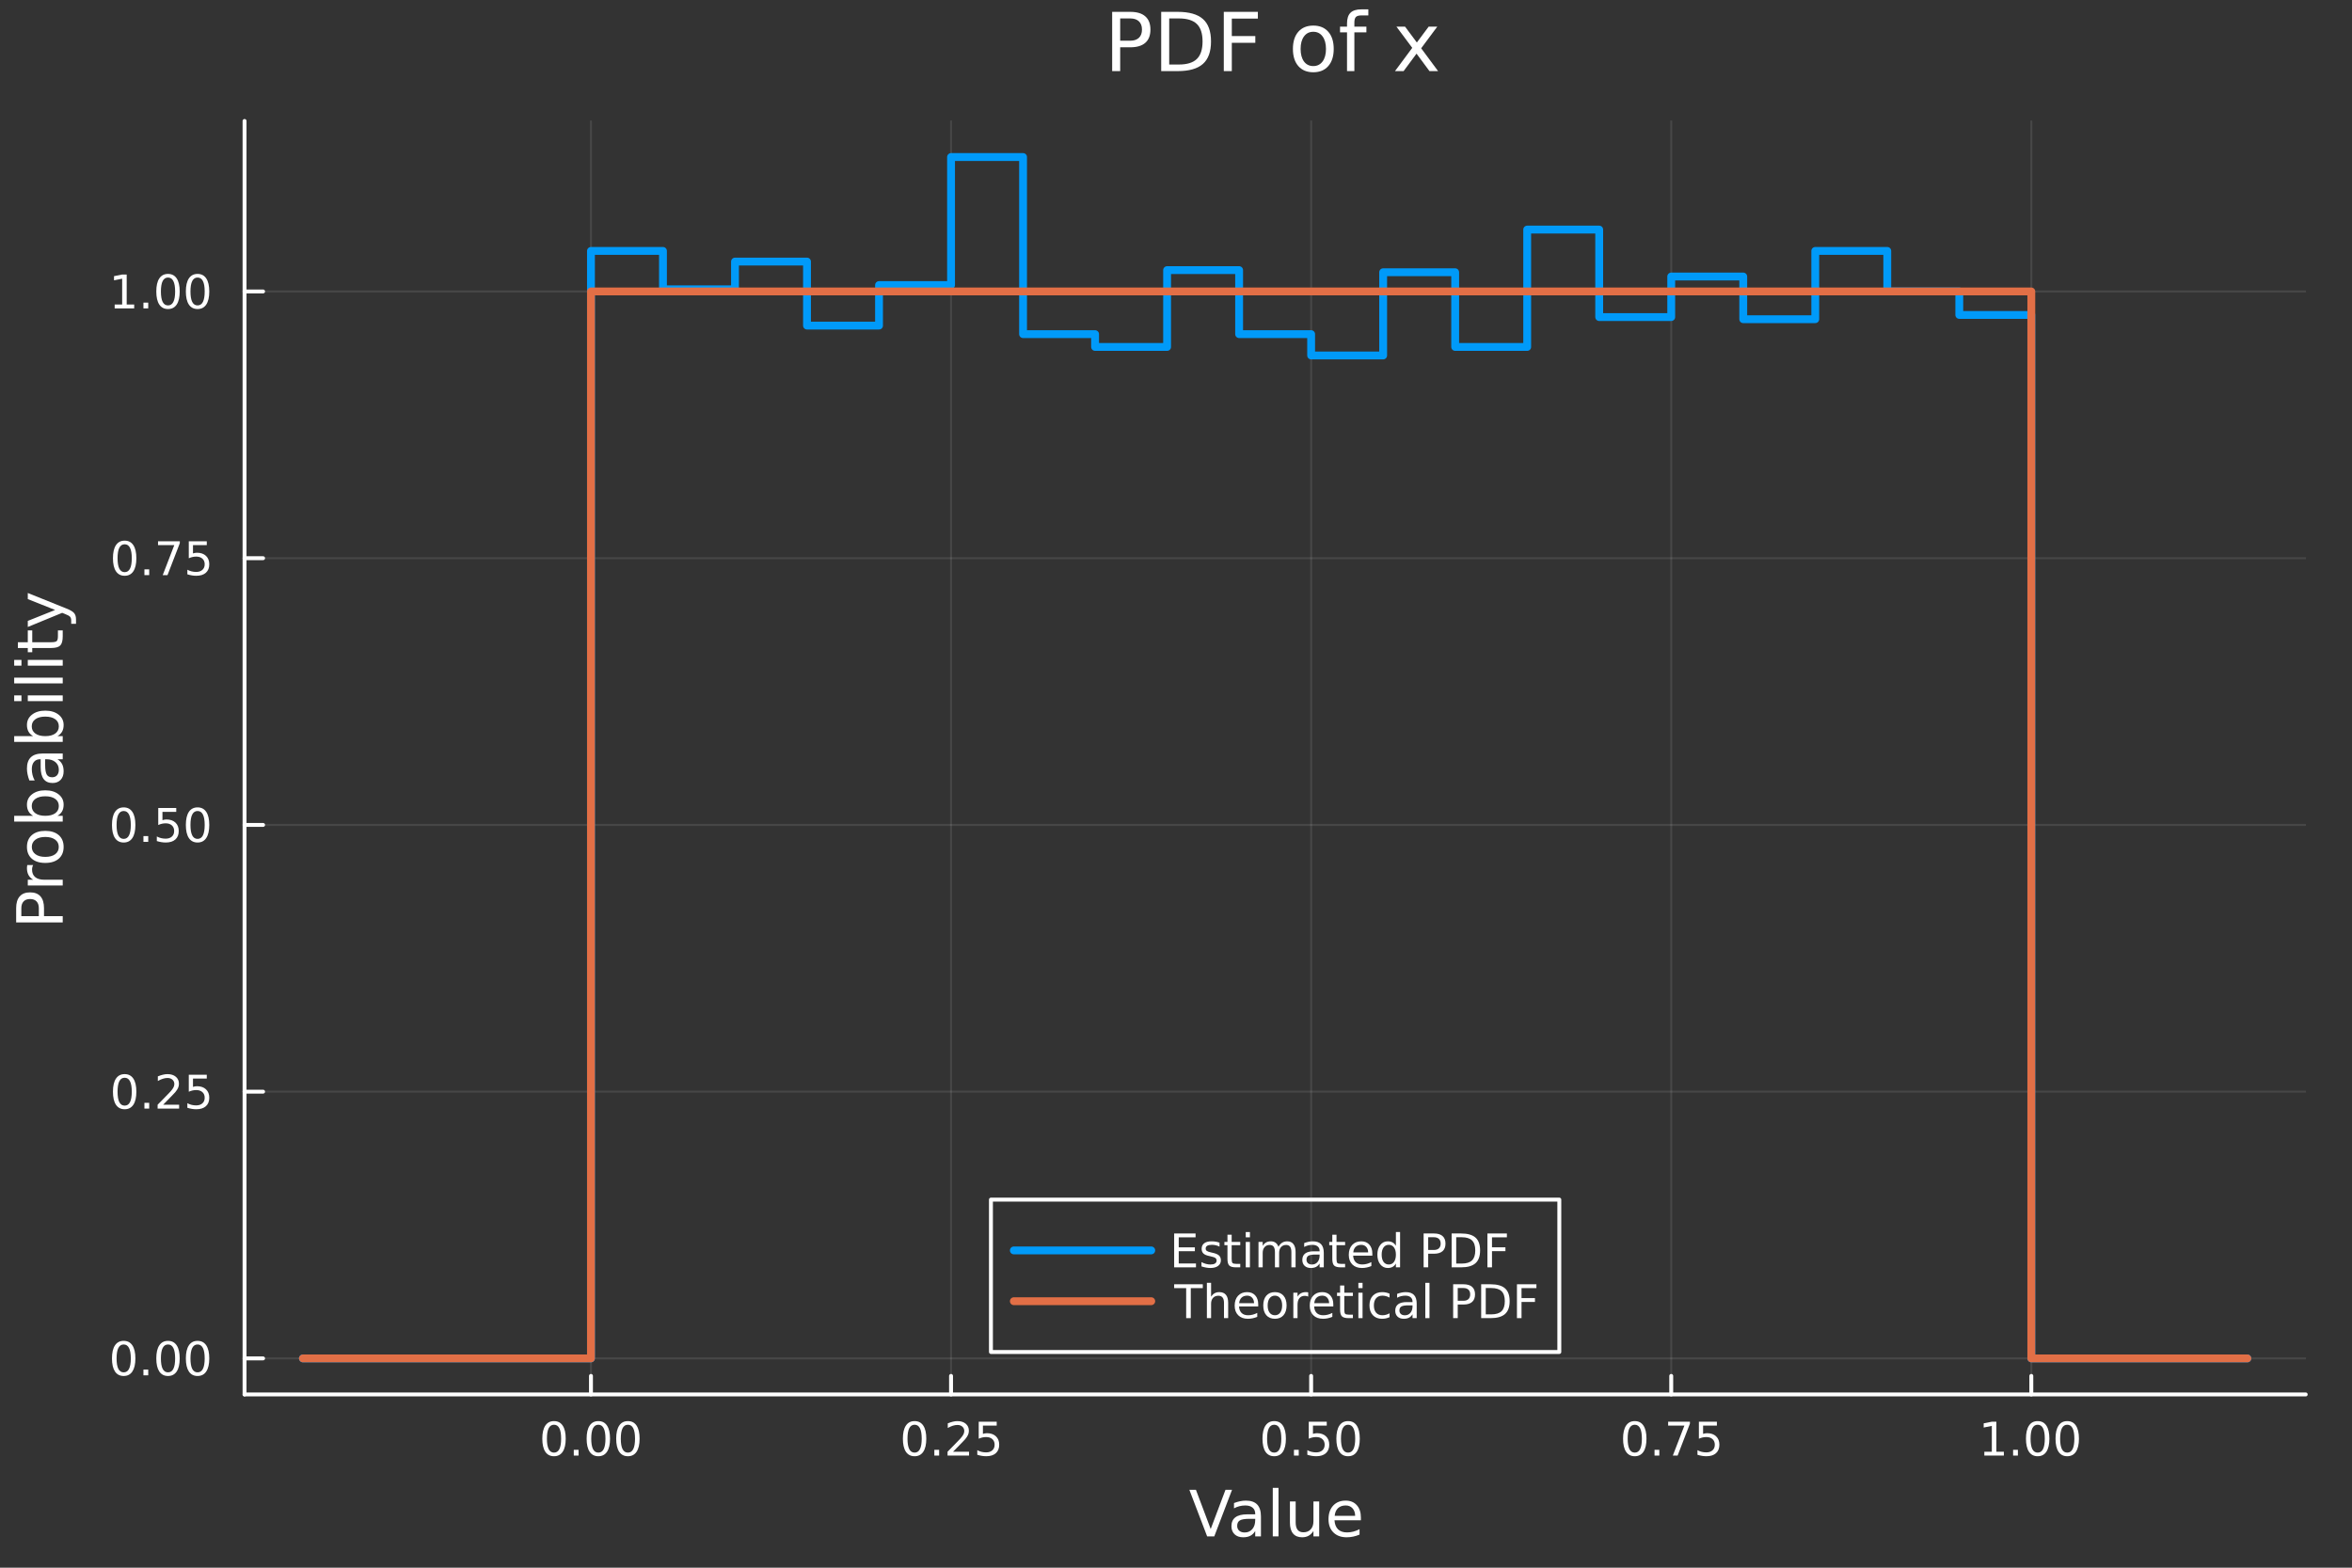 <?xml version="1.0" encoding="utf-8"?>
<svg xmlns="http://www.w3.org/2000/svg" xmlns:xlink="http://www.w3.org/1999/xlink" width="600" height="400" viewBox="0 0 2400 1600">
<rect x="0" y="0" width="2400" height="1600" fill="#333333" stroke="none"/>
<defs>
  <clipPath id="clip090">
    <rect x="0" y="0" width="2400" height="1600"/>
  </clipPath>
</defs>
<path clip-path="url(#clip090)" d="M0 1600 L2400 1600 L2400 0 L0 0  Z" fill="#000000" fill-rule="evenodd" fill-opacity="0"/>
<defs>
  <clipPath id="clip091">
    <rect x="480" y="0" width="1681" height="1600"/>
  </clipPath>
</defs>
<path clip-path="url(#clip090)" d="M249.542 1423.18 L2352.76 1423.18 L2352.76 123.472 L249.542 123.472  Z" fill="#000000" fill-rule="evenodd" fill-opacity="0"/>
<defs>
  <clipPath id="clip092">
    <rect x="249" y="123" width="2104" height="1301"/>
  </clipPath>
</defs>
<polyline clip-path="url(#clip092)" style="stroke:#ffffff; stroke-linecap:round; stroke-linejoin:round; stroke-width:2; stroke-opacity:0.1; fill:none" points="603.017,1423.18 603.017,123.472 "/>
<polyline clip-path="url(#clip092)" style="stroke:#ffffff; stroke-linecap:round; stroke-linejoin:round; stroke-width:2; stroke-opacity:0.1; fill:none" points="970.455,1423.18 970.455,123.472 "/>
<polyline clip-path="url(#clip092)" style="stroke:#ffffff; stroke-linecap:round; stroke-linejoin:round; stroke-width:2; stroke-opacity:0.1; fill:none" points="1337.89,1423.18 1337.89,123.472 "/>
<polyline clip-path="url(#clip092)" style="stroke:#ffffff; stroke-linecap:round; stroke-linejoin:round; stroke-width:2; stroke-opacity:0.1; fill:none" points="1705.33,1423.18 1705.33,123.472 "/>
<polyline clip-path="url(#clip092)" style="stroke:#ffffff; stroke-linecap:round; stroke-linejoin:round; stroke-width:2; stroke-opacity:0.1; fill:none" points="2072.77,1423.18 2072.77,123.472 "/>
<polyline clip-path="url(#clip090)" style="stroke:#ffffff; stroke-linecap:round; stroke-linejoin:round; stroke-width:4; stroke-opacity:1; fill:none" points="249.542,1423.18 2352.76,1423.18 "/>
<polyline clip-path="url(#clip090)" style="stroke:#ffffff; stroke-linecap:round; stroke-linejoin:round; stroke-width:4; stroke-opacity:1; fill:none" points="603.017,1423.18 603.017,1404.28 "/>
<polyline clip-path="url(#clip090)" style="stroke:#ffffff; stroke-linecap:round; stroke-linejoin:round; stroke-width:4; stroke-opacity:1; fill:none" points="970.455,1423.18 970.455,1404.28 "/>
<polyline clip-path="url(#clip090)" style="stroke:#ffffff; stroke-linecap:round; stroke-linejoin:round; stroke-width:4; stroke-opacity:1; fill:none" points="1337.89,1423.18 1337.89,1404.28 "/>
<polyline clip-path="url(#clip090)" style="stroke:#ffffff; stroke-linecap:round; stroke-linejoin:round; stroke-width:4; stroke-opacity:1; fill:none" points="1705.33,1423.18 1705.33,1404.28 "/>
<polyline clip-path="url(#clip090)" style="stroke:#ffffff; stroke-linecap:round; stroke-linejoin:round; stroke-width:4; stroke-opacity:1; fill:none" points="2072.77,1423.18 2072.77,1404.28 "/>
<path clip-path="url(#clip090)" d="M565.321 1454.1 Q561.71 1454.1 559.881 1457.66 Q558.075 1461.2 558.075 1468.33 Q558.075 1475.44 559.881 1479.01 Q561.71 1482.55 565.321 1482.55 Q568.955 1482.55 570.76 1479.01 Q572.589 1475.44 572.589 1468.33 Q572.589 1461.2 570.76 1457.66 Q568.955 1454.1 565.321 1454.1 M565.321 1450.39 Q571.131 1450.39 574.186 1455 Q577.265 1459.58 577.265 1468.33 Q577.265 1477.06 574.186 1481.67 Q571.131 1486.25 565.321 1486.25 Q559.51 1486.25 556.432 1481.67 Q553.376 1477.06 553.376 1468.33 Q553.376 1459.58 556.432 1455 Q559.51 1450.39 565.321 1450.39 Z" fill="#ffffff" fill-rule="evenodd" fill-opacity="1" /><path clip-path="url(#clip090)" d="M585.483 1479.7 L590.367 1479.7 L590.367 1485.58 L585.483 1485.58 L585.483 1479.7 Z" fill="#ffffff" fill-rule="evenodd" fill-opacity="1" /><path clip-path="url(#clip090)" d="M610.552 1454.1 Q606.941 1454.1 605.112 1457.66 Q603.307 1461.2 603.307 1468.33 Q603.307 1475.44 605.112 1479.01 Q606.941 1482.55 610.552 1482.55 Q614.186 1482.55 615.992 1479.01 Q617.82 1475.44 617.82 1468.33 Q617.82 1461.2 615.992 1457.66 Q614.186 1454.1 610.552 1454.1 M610.552 1450.39 Q616.362 1450.39 619.418 1455 Q622.496 1459.58 622.496 1468.33 Q622.496 1477.06 619.418 1481.67 Q616.362 1486.25 610.552 1486.25 Q604.742 1486.25 601.663 1481.67 Q598.607 1477.06 598.607 1468.33 Q598.607 1459.58 601.663 1455 Q604.742 1450.39 610.552 1450.39 Z" fill="#ffffff" fill-rule="evenodd" fill-opacity="1" /><path clip-path="url(#clip090)" d="M640.714 1454.1 Q637.103 1454.1 635.274 1457.66 Q633.468 1461.2 633.468 1468.33 Q633.468 1475.44 635.274 1479.01 Q637.103 1482.55 640.714 1482.55 Q644.348 1482.55 646.154 1479.01 Q647.982 1475.44 647.982 1468.33 Q647.982 1461.2 646.154 1457.66 Q644.348 1454.1 640.714 1454.1 M640.714 1450.39 Q646.524 1450.39 649.579 1455 Q652.658 1459.58 652.658 1468.33 Q652.658 1477.06 649.579 1481.67 Q646.524 1486.25 640.714 1486.25 Q634.904 1486.25 631.825 1481.67 Q628.769 1477.06 628.769 1468.33 Q628.769 1459.58 631.825 1455 Q634.904 1450.39 640.714 1450.39 Z" fill="#ffffff" fill-rule="evenodd" fill-opacity="1" /><path clip-path="url(#clip090)" d="M933.256 1454.1 Q929.645 1454.1 927.816 1457.66 Q926.011 1461.2 926.011 1468.33 Q926.011 1475.44 927.816 1479.01 Q929.645 1482.55 933.256 1482.55 Q936.89 1482.55 938.696 1479.01 Q940.525 1475.44 940.525 1468.33 Q940.525 1461.2 938.696 1457.66 Q936.89 1454.1 933.256 1454.1 M933.256 1450.39 Q939.066 1450.39 942.122 1455 Q945.2 1459.58 945.2 1468.33 Q945.2 1477.06 942.122 1481.67 Q939.066 1486.25 933.256 1486.25 Q927.446 1486.25 924.367 1481.67 Q921.312 1477.06 921.312 1468.33 Q921.312 1459.58 924.367 1455 Q927.446 1450.39 933.256 1450.39 Z" fill="#ffffff" fill-rule="evenodd" fill-opacity="1" /><path clip-path="url(#clip090)" d="M953.418 1479.7 L958.302 1479.7 L958.302 1485.58 L953.418 1485.58 L953.418 1479.7 Z" fill="#ffffff" fill-rule="evenodd" fill-opacity="1" /><path clip-path="url(#clip090)" d="M972.515 1481.64 L988.834 1481.64 L988.834 1485.58 L966.89 1485.58 L966.89 1481.64 Q969.552 1478.89 974.135 1474.26 Q978.742 1469.61 979.923 1468.27 Q982.168 1465.74 983.047 1464.01 Q983.95 1462.25 983.95 1460.56 Q983.95 1457.8 982.006 1456.07 Q980.085 1454.33 976.983 1454.33 Q974.784 1454.33 972.33 1455.09 Q969.899 1455.86 967.122 1457.41 L967.122 1452.69 Q969.946 1451.55 972.399 1450.97 Q974.853 1450.39 976.89 1450.39 Q982.26 1450.39 985.455 1453.08 Q988.649 1455.77 988.649 1460.26 Q988.649 1462.39 987.839 1464.31 Q987.052 1466.2 984.946 1468.8 Q984.367 1469.47 981.265 1472.69 Q978.163 1475.88 972.515 1481.64 Z" fill="#ffffff" fill-rule="evenodd" fill-opacity="1" /><path clip-path="url(#clip090)" d="M998.696 1451.02 L1017.05 1451.02 L1017.05 1454.96 L1002.98 1454.96 L1002.98 1463.43 Q1004 1463.08 1005.01 1462.92 Q1006.03 1462.73 1007.05 1462.73 Q1012.84 1462.73 1016.22 1465.9 Q1019.6 1469.08 1019.6 1474.49 Q1019.6 1480.07 1016.13 1483.17 Q1012.65 1486.25 1006.33 1486.25 Q1004.16 1486.25 1001.89 1485.88 Q999.645 1485.51 997.237 1484.77 L997.237 1480.07 Q999.321 1481.2 1001.54 1481.76 Q1003.76 1482.32 1006.24 1482.32 Q1010.25 1482.32 1012.58 1480.21 Q1014.92 1478.1 1014.92 1474.49 Q1014.92 1470.88 1012.58 1468.77 Q1010.25 1466.67 1006.24 1466.67 Q1004.37 1466.67 1002.49 1467.08 Q1000.64 1467.5 998.696 1468.38 L998.696 1451.02 Z" fill="#ffffff" fill-rule="evenodd" fill-opacity="1" /><path clip-path="url(#clip090)" d="M1300.2 1454.1 Q1296.59 1454.1 1294.76 1457.66 Q1292.95 1461.2 1292.95 1468.33 Q1292.95 1475.44 1294.76 1479.01 Q1296.59 1482.55 1300.2 1482.55 Q1303.83 1482.55 1305.64 1479.01 Q1307.46 1475.44 1307.46 1468.33 Q1307.46 1461.2 1305.64 1457.66 Q1303.83 1454.1 1300.2 1454.1 M1300.2 1450.39 Q1306.01 1450.39 1309.06 1455 Q1312.14 1459.58 1312.14 1468.33 Q1312.14 1477.06 1309.06 1481.67 Q1306.01 1486.25 1300.2 1486.25 Q1294.39 1486.25 1291.31 1481.67 Q1288.25 1477.06 1288.25 1468.33 Q1288.25 1459.58 1291.31 1455 Q1294.39 1450.39 1300.2 1450.39 Z" fill="#ffffff" fill-rule="evenodd" fill-opacity="1" /><path clip-path="url(#clip090)" d="M1320.36 1479.7 L1325.24 1479.7 L1325.24 1485.58 L1320.36 1485.58 L1320.36 1479.7 Z" fill="#ffffff" fill-rule="evenodd" fill-opacity="1" /><path clip-path="url(#clip090)" d="M1335.47 1451.02 L1353.83 1451.02 L1353.83 1454.96 L1339.76 1454.96 L1339.76 1463.43 Q1340.77 1463.08 1341.79 1462.92 Q1342.81 1462.73 1343.83 1462.73 Q1349.62 1462.73 1353 1465.9 Q1356.38 1469.08 1356.38 1474.49 Q1356.38 1480.07 1352.9 1483.17 Q1349.43 1486.25 1343.11 1486.25 Q1340.94 1486.25 1338.67 1485.88 Q1336.42 1485.51 1334.02 1484.77 L1334.02 1480.07 Q1336.1 1481.2 1338.32 1481.76 Q1340.54 1482.32 1343.02 1482.32 Q1347.02 1482.32 1349.36 1480.21 Q1351.7 1478.1 1351.7 1474.49 Q1351.7 1470.88 1349.36 1468.77 Q1347.02 1466.67 1343.02 1466.67 Q1341.15 1466.67 1339.27 1467.08 Q1337.42 1467.5 1335.47 1468.38 L1335.47 1451.02 Z" fill="#ffffff" fill-rule="evenodd" fill-opacity="1" /><path clip-path="url(#clip090)" d="M1375.59 1454.1 Q1371.98 1454.1 1370.15 1457.66 Q1368.34 1461.2 1368.34 1468.33 Q1368.34 1475.44 1370.15 1479.01 Q1371.98 1482.55 1375.59 1482.55 Q1379.22 1482.55 1381.03 1479.01 Q1382.86 1475.44 1382.86 1468.33 Q1382.86 1461.2 1381.03 1457.66 Q1379.22 1454.1 1375.59 1454.1 M1375.59 1450.39 Q1381.4 1450.39 1384.45 1455 Q1387.53 1459.58 1387.53 1468.33 Q1387.53 1477.06 1384.45 1481.67 Q1381.4 1486.25 1375.59 1486.25 Q1369.78 1486.25 1366.7 1481.67 Q1363.64 1477.06 1363.64 1468.33 Q1363.64 1459.58 1366.7 1455 Q1369.78 1450.39 1375.59 1450.39 Z" fill="#ffffff" fill-rule="evenodd" fill-opacity="1" /><path clip-path="url(#clip090)" d="M1668.13 1454.1 Q1664.52 1454.1 1662.69 1457.66 Q1660.89 1461.2 1660.89 1468.33 Q1660.89 1475.44 1662.69 1479.01 Q1664.52 1482.55 1668.13 1482.55 Q1671.77 1482.55 1673.57 1479.01 Q1675.4 1475.44 1675.4 1468.33 Q1675.4 1461.2 1673.57 1457.66 Q1671.77 1454.1 1668.13 1454.1 M1668.13 1450.39 Q1673.94 1450.39 1677 1455 Q1680.08 1459.58 1680.08 1468.33 Q1680.08 1477.06 1677 1481.67 Q1673.94 1486.25 1668.13 1486.25 Q1662.32 1486.25 1659.24 1481.67 Q1656.19 1477.06 1656.19 1468.33 Q1656.19 1459.58 1659.24 1455 Q1662.32 1450.39 1668.13 1450.39 Z" fill="#ffffff" fill-rule="evenodd" fill-opacity="1" /><path clip-path="url(#clip090)" d="M1688.29 1479.7 L1693.18 1479.7 L1693.18 1485.58 L1688.29 1485.58 L1688.29 1479.7 Z" fill="#ffffff" fill-rule="evenodd" fill-opacity="1" /><path clip-path="url(#clip090)" d="M1702.18 1451.02 L1724.4 1451.02 L1724.4 1453.01 L1711.86 1485.58 L1706.97 1485.58 L1718.78 1454.96 L1702.18 1454.96 L1702.18 1451.02 Z" fill="#ffffff" fill-rule="evenodd" fill-opacity="1" /><path clip-path="url(#clip090)" d="M1733.57 1451.02 L1751.93 1451.02 L1751.93 1454.96 L1737.85 1454.96 L1737.85 1463.43 Q1738.87 1463.08 1739.89 1462.92 Q1740.91 1462.73 1741.93 1462.73 Q1747.71 1462.73 1751.09 1465.9 Q1754.47 1469.08 1754.47 1474.49 Q1754.47 1480.07 1751 1483.17 Q1747.53 1486.25 1741.21 1486.25 Q1739.03 1486.25 1736.77 1485.88 Q1734.52 1485.51 1732.11 1484.77 L1732.11 1480.07 Q1734.2 1481.2 1736.42 1481.76 Q1738.64 1482.32 1741.12 1482.32 Q1745.12 1482.32 1747.46 1480.21 Q1749.8 1478.1 1749.8 1474.49 Q1749.8 1470.88 1747.46 1468.77 Q1745.12 1466.67 1741.12 1466.67 Q1739.24 1466.67 1737.37 1467.08 Q1735.52 1467.5 1733.57 1468.38 L1733.57 1451.02 Z" fill="#ffffff" fill-rule="evenodd" fill-opacity="1" /><path clip-path="url(#clip090)" d="M2024.84 1481.64 L2032.48 1481.64 L2032.48 1455.28 L2024.17 1456.95 L2024.17 1452.69 L2032.43 1451.02 L2037.11 1451.02 L2037.11 1481.64 L2044.75 1481.64 L2044.75 1485.58 L2024.84 1485.58 L2024.84 1481.64 Z" fill="#ffffff" fill-rule="evenodd" fill-opacity="1" /><path clip-path="url(#clip090)" d="M2054.19 1479.7 L2059.08 1479.7 L2059.08 1485.58 L2054.19 1485.58 L2054.19 1479.7 Z" fill="#ffffff" fill-rule="evenodd" fill-opacity="1" /><path clip-path="url(#clip090)" d="M2079.26 1454.1 Q2075.65 1454.1 2073.82 1457.66 Q2072.02 1461.2 2072.02 1468.33 Q2072.02 1475.44 2073.82 1479.01 Q2075.65 1482.55 2079.26 1482.55 Q2082.9 1482.55 2084.7 1479.01 Q2086.53 1475.44 2086.53 1468.33 Q2086.53 1461.2 2084.7 1457.66 Q2082.9 1454.1 2079.26 1454.1 M2079.26 1450.39 Q2085.07 1450.39 2088.13 1455 Q2091.21 1459.58 2091.21 1468.33 Q2091.21 1477.06 2088.13 1481.67 Q2085.07 1486.25 2079.26 1486.25 Q2073.45 1486.25 2070.37 1481.67 Q2067.32 1477.06 2067.32 1468.33 Q2067.32 1459.58 2070.37 1455 Q2073.45 1450.39 2079.26 1450.39 Z" fill="#ffffff" fill-rule="evenodd" fill-opacity="1" /><path clip-path="url(#clip090)" d="M2109.42 1454.1 Q2105.81 1454.1 2103.98 1457.66 Q2102.18 1461.2 2102.18 1468.33 Q2102.18 1475.44 2103.98 1479.01 Q2105.81 1482.55 2109.42 1482.55 Q2113.06 1482.55 2114.86 1479.01 Q2116.69 1475.44 2116.69 1468.33 Q2116.69 1461.2 2114.86 1457.66 Q2113.06 1454.1 2109.42 1454.1 M2109.42 1450.39 Q2115.23 1450.39 2118.29 1455 Q2121.37 1459.58 2121.37 1468.33 Q2121.37 1477.06 2118.29 1481.67 Q2115.23 1486.25 2109.42 1486.25 Q2103.61 1486.25 2100.53 1481.67 Q2097.48 1477.06 2097.48 1468.33 Q2097.48 1459.58 2100.53 1455 Q2103.61 1450.39 2109.42 1450.39 Z" fill="#ffffff" fill-rule="evenodd" fill-opacity="1" /><path clip-path="url(#clip090)" d="M1231.78 1568.04 L1213.64 1520.52 L1220.35 1520.52 L1235.41 1560.53 L1250.49 1520.52 L1257.18 1520.52 L1239.07 1568.04 L1231.78 1568.04 Z" fill="#ffffff" fill-rule="evenodd" fill-opacity="1" /><path clip-path="url(#clip090)" d="M1275 1550.12 Q1267.9 1550.12 1265.17 1551.75 Q1262.43 1553.37 1262.43 1557.29 Q1262.43 1560.4 1264.47 1562.25 Q1266.54 1564.07 1270.07 1564.07 Q1274.94 1564.07 1277.87 1560.63 Q1280.83 1557.16 1280.83 1551.43 L1280.83 1550.12 L1275 1550.12 M1286.68 1547.71 L1286.68 1568.04 L1280.83 1568.04 L1280.83 1562.63 Q1278.82 1565.88 1275.83 1567.44 Q1272.84 1568.97 1268.51 1568.97 Q1263.03 1568.97 1259.79 1565.91 Q1256.57 1562.82 1256.57 1557.67 Q1256.57 1551.65 1260.58 1548.6 Q1264.63 1545.54 1272.61 1545.54 L1280.83 1545.54 L1280.83 1544.97 Q1280.83 1540.93 1278.15 1538.73 Q1275.51 1536.5 1270.7 1536.5 Q1267.65 1536.5 1264.75 1537.23 Q1261.86 1537.97 1259.18 1539.43 L1259.18 1534.02 Q1262.4 1532.78 1265.42 1532.17 Q1268.45 1531.54 1271.31 1531.54 Q1279.04 1531.54 1282.86 1535.55 Q1286.68 1539.56 1286.68 1547.71 Z" fill="#ffffff" fill-rule="evenodd" fill-opacity="1" /><path clip-path="url(#clip090)" d="M1298.75 1518.52 L1304.6 1518.52 L1304.6 1568.04 L1298.75 1568.04 L1298.75 1518.52 Z" fill="#ffffff" fill-rule="evenodd" fill-opacity="1" /><path clip-path="url(#clip090)" d="M1316.25 1553.98 L1316.25 1532.4 L1322.11 1532.4 L1322.11 1553.75 Q1322.11 1558.81 1324.08 1561.36 Q1326.05 1563.87 1330 1563.87 Q1334.74 1563.87 1337.48 1560.85 Q1340.25 1557.83 1340.25 1552.61 L1340.25 1532.4 L1346.11 1532.4 L1346.11 1568.04 L1340.25 1568.04 L1340.25 1562.57 Q1338.12 1565.82 1335.29 1567.41 Q1332.48 1568.97 1328.76 1568.97 Q1322.62 1568.97 1319.43 1565.15 Q1316.25 1561.33 1316.25 1553.98 M1330.99 1531.54 L1330.99 1531.54 Z" fill="#ffffff" fill-rule="evenodd" fill-opacity="1" /><path clip-path="url(#clip090)" d="M1388.66 1548.76 L1388.66 1551.62 L1361.73 1551.62 Q1362.12 1557.67 1365.36 1560.85 Q1368.64 1564 1374.47 1564 Q1377.84 1564 1380.99 1563.17 Q1384.17 1562.35 1387.29 1560.69 L1387.29 1566.23 Q1384.14 1567.57 1380.83 1568.27 Q1377.52 1568.97 1374.12 1568.97 Q1365.59 1568.97 1360.59 1564 Q1355.62 1559.04 1355.62 1550.57 Q1355.62 1541.82 1360.33 1536.69 Q1365.08 1531.54 1373.1 1531.54 Q1380.29 1531.54 1384.46 1536.18 Q1388.66 1540.8 1388.66 1548.76 M1382.81 1547.04 Q1382.74 1542.23 1380.1 1539.37 Q1377.49 1536.5 1373.16 1536.5 Q1368.26 1536.5 1365.3 1539.27 Q1362.37 1542.04 1361.93 1547.07 L1382.81 1547.04 Z" fill="#ffffff" fill-rule="evenodd" fill-opacity="1" /><polyline clip-path="url(#clip092)" style="stroke:#ffffff; stroke-linecap:round; stroke-linejoin:round; stroke-width:2; stroke-opacity:0.1; fill:none" points="249.542,1386.4 2352.76,1386.4 "/>
<polyline clip-path="url(#clip092)" style="stroke:#ffffff; stroke-linecap:round; stroke-linejoin:round; stroke-width:2; stroke-opacity:0.1; fill:none" points="249.542,1114.16 2352.76,1114.16 "/>
<polyline clip-path="url(#clip092)" style="stroke:#ffffff; stroke-linecap:round; stroke-linejoin:round; stroke-width:2; stroke-opacity:0.1; fill:none" points="249.542,841.929 2352.76,841.929 "/>
<polyline clip-path="url(#clip092)" style="stroke:#ffffff; stroke-linecap:round; stroke-linejoin:round; stroke-width:2; stroke-opacity:0.1; fill:none" points="249.542,569.695 2352.76,569.695 "/>
<polyline clip-path="url(#clip092)" style="stroke:#ffffff; stroke-linecap:round; stroke-linejoin:round; stroke-width:2; stroke-opacity:0.1; fill:none" points="249.542,297.462 2352.76,297.462 "/>
<polyline clip-path="url(#clip090)" style="stroke:#ffffff; stroke-linecap:round; stroke-linejoin:round; stroke-width:4; stroke-opacity:1; fill:none" points="249.542,1423.18 249.542,123.472 "/>
<polyline clip-path="url(#clip090)" style="stroke:#ffffff; stroke-linecap:round; stroke-linejoin:round; stroke-width:4; stroke-opacity:1; fill:none" points="249.542,1386.4 268.44,1386.4 "/>
<polyline clip-path="url(#clip090)" style="stroke:#ffffff; stroke-linecap:round; stroke-linejoin:round; stroke-width:4; stroke-opacity:1; fill:none" points="249.542,1114.16 268.44,1114.16 "/>
<polyline clip-path="url(#clip090)" style="stroke:#ffffff; stroke-linecap:round; stroke-linejoin:round; stroke-width:4; stroke-opacity:1; fill:none" points="249.542,841.929 268.44,841.929 "/>
<polyline clip-path="url(#clip090)" style="stroke:#ffffff; stroke-linecap:round; stroke-linejoin:round; stroke-width:4; stroke-opacity:1; fill:none" points="249.542,569.695 268.44,569.695 "/>
<polyline clip-path="url(#clip090)" style="stroke:#ffffff; stroke-linecap:round; stroke-linejoin:round; stroke-width:4; stroke-opacity:1; fill:none" points="249.542,297.462 268.44,297.462 "/>
<path clip-path="url(#clip090)" d="M126.205 1372.19 Q122.593 1372.19 120.765 1375.76 Q118.959 1379.3 118.959 1386.43 Q118.959 1393.54 120.765 1397.1 Q122.593 1400.64 126.205 1400.64 Q129.839 1400.64 131.644 1397.1 Q133.473 1393.54 133.473 1386.43 Q133.473 1379.3 131.644 1375.76 Q129.839 1372.19 126.205 1372.19 M126.205 1368.49 Q132.015 1368.49 135.07 1373.1 Q138.149 1377.68 138.149 1386.43 Q138.149 1395.16 135.07 1399.76 Q132.015 1404.35 126.205 1404.35 Q120.394 1404.35 117.316 1399.76 Q114.26 1395.16 114.26 1386.43 Q114.26 1377.68 117.316 1373.1 Q120.394 1368.49 126.205 1368.49 Z" fill="#ffffff" fill-rule="evenodd" fill-opacity="1" /><path clip-path="url(#clip090)" d="M146.366 1397.8 L151.251 1397.8 L151.251 1403.68 L146.366 1403.68 L146.366 1397.8 Z" fill="#ffffff" fill-rule="evenodd" fill-opacity="1" /><path clip-path="url(#clip090)" d="M171.436 1372.19 Q167.825 1372.19 165.996 1375.76 Q164.19 1379.3 164.19 1386.43 Q164.19 1393.54 165.996 1397.1 Q167.825 1400.64 171.436 1400.64 Q175.07 1400.64 176.876 1397.1 Q178.704 1393.54 178.704 1386.43 Q178.704 1379.3 176.876 1375.76 Q175.07 1372.19 171.436 1372.19 M171.436 1368.49 Q177.246 1368.49 180.301 1373.1 Q183.38 1377.68 183.38 1386.43 Q183.38 1395.16 180.301 1399.76 Q177.246 1404.35 171.436 1404.35 Q165.626 1404.35 162.547 1399.76 Q159.491 1395.16 159.491 1386.43 Q159.491 1377.68 162.547 1373.1 Q165.626 1368.49 171.436 1368.49 Z" fill="#ffffff" fill-rule="evenodd" fill-opacity="1" /><path clip-path="url(#clip090)" d="M201.598 1372.19 Q197.987 1372.19 196.158 1375.76 Q194.352 1379.3 194.352 1386.43 Q194.352 1393.54 196.158 1397.1 Q197.987 1400.64 201.598 1400.64 Q205.232 1400.64 207.037 1397.1 Q208.866 1393.54 208.866 1386.43 Q208.866 1379.3 207.037 1375.76 Q205.232 1372.19 201.598 1372.19 M201.598 1368.49 Q207.408 1368.49 210.463 1373.1 Q213.542 1377.68 213.542 1386.43 Q213.542 1395.16 210.463 1399.76 Q207.408 1404.35 201.598 1404.35 Q195.787 1404.35 192.709 1399.76 Q189.653 1395.16 189.653 1386.43 Q189.653 1377.68 192.709 1373.1 Q195.787 1368.49 201.598 1368.49 Z" fill="#ffffff" fill-rule="evenodd" fill-opacity="1" /><path clip-path="url(#clip090)" d="M127.2 1099.96 Q123.589 1099.96 121.76 1103.53 Q119.955 1107.07 119.955 1114.2 Q119.955 1121.3 121.76 1124.87 Q123.589 1128.41 127.2 1128.41 Q130.834 1128.41 132.64 1124.87 Q134.468 1121.3 134.468 1114.2 Q134.468 1107.07 132.64 1103.53 Q130.834 1099.96 127.2 1099.96 M127.2 1096.26 Q133.01 1096.26 136.066 1100.86 Q139.144 1105.45 139.144 1114.2 Q139.144 1122.92 136.066 1127.53 Q133.01 1132.11 127.2 1132.11 Q121.39 1132.11 118.311 1127.53 Q115.256 1122.92 115.256 1114.2 Q115.256 1105.45 118.311 1100.86 Q121.39 1096.26 127.2 1096.26 Z" fill="#ffffff" fill-rule="evenodd" fill-opacity="1" /><path clip-path="url(#clip090)" d="M147.362 1125.56 L152.246 1125.56 L152.246 1131.44 L147.362 1131.44 L147.362 1125.56 Z" fill="#ffffff" fill-rule="evenodd" fill-opacity="1" /><path clip-path="url(#clip090)" d="M166.459 1127.51 L182.778 1127.51 L182.778 1131.44 L160.834 1131.44 L160.834 1127.51 Q163.496 1124.75 168.079 1120.12 Q172.686 1115.47 173.866 1114.13 Q176.112 1111.6 176.991 1109.87 Q177.894 1108.11 177.894 1106.42 Q177.894 1103.66 175.95 1101.93 Q174.028 1100.19 170.927 1100.19 Q168.727 1100.19 166.274 1100.96 Q163.843 1101.72 161.065 1103.27 L161.065 1098.55 Q163.89 1097.41 166.343 1096.84 Q168.797 1096.26 170.834 1096.26 Q176.204 1096.26 179.399 1098.94 Q182.593 1101.63 182.593 1106.12 Q182.593 1108.25 181.783 1110.17 Q180.996 1112.07 178.889 1114.66 Q178.311 1115.33 175.209 1118.55 Q172.107 1121.74 166.459 1127.51 Z" fill="#ffffff" fill-rule="evenodd" fill-opacity="1" /><path clip-path="url(#clip090)" d="M192.639 1096.88 L210.996 1096.88 L210.996 1100.82 L196.922 1100.82 L196.922 1109.29 Q197.94 1108.94 198.959 1108.78 Q199.977 1108.6 200.996 1108.6 Q206.783 1108.6 210.162 1111.77 Q213.542 1114.94 213.542 1120.35 Q213.542 1125.93 210.07 1129.03 Q206.598 1132.11 200.278 1132.11 Q198.102 1132.11 195.834 1131.74 Q193.588 1131.37 191.181 1130.63 L191.181 1125.93 Q193.264 1127.07 195.487 1127.62 Q197.709 1128.18 200.186 1128.18 Q204.19 1128.18 206.528 1126.07 Q208.866 1123.97 208.866 1120.35 Q208.866 1116.74 206.528 1114.64 Q204.19 1112.53 200.186 1112.53 Q198.311 1112.53 196.436 1112.95 Q194.584 1113.36 192.639 1114.24 L192.639 1096.88 Z" fill="#ffffff" fill-rule="evenodd" fill-opacity="1" /><path clip-path="url(#clip090)" d="M126.205 827.727 Q122.593 827.727 120.765 831.292 Q118.959 834.834 118.959 841.964 Q118.959 849.07 120.765 852.635 Q122.593 856.176 126.205 856.176 Q129.839 856.176 131.644 852.635 Q133.473 849.07 133.473 841.964 Q133.473 834.834 131.644 831.292 Q129.839 827.727 126.205 827.727 M126.205 824.024 Q132.015 824.024 135.07 828.63 Q138.149 833.214 138.149 841.964 Q138.149 850.69 135.07 855.297 Q132.015 859.88 126.205 859.88 Q120.394 859.88 117.316 855.297 Q114.26 850.69 114.26 841.964 Q114.26 833.214 117.316 828.63 Q120.394 824.024 126.205 824.024 Z" fill="#ffffff" fill-rule="evenodd" fill-opacity="1" /><path clip-path="url(#clip090)" d="M146.366 853.329 L151.251 853.329 L151.251 859.209 L146.366 859.209 L146.366 853.329 Z" fill="#ffffff" fill-rule="evenodd" fill-opacity="1" /><path clip-path="url(#clip090)" d="M161.482 824.649 L179.839 824.649 L179.839 828.584 L165.765 828.584 L165.765 837.056 Q166.783 836.709 167.802 836.547 Q168.82 836.362 169.839 836.362 Q175.626 836.362 179.005 839.533 Q182.385 842.704 182.385 848.121 Q182.385 853.7 178.913 856.801 Q175.44 859.88 169.121 859.88 Q166.945 859.88 164.677 859.51 Q162.431 859.139 160.024 858.399 L160.024 853.7 Q162.107 854.834 164.329 855.389 Q166.552 855.945 169.028 855.945 Q173.033 855.945 175.371 853.838 Q177.709 851.732 177.709 848.121 Q177.709 844.51 175.371 842.403 Q173.033 840.297 169.028 840.297 Q167.153 840.297 165.278 840.714 Q163.427 841.13 161.482 842.01 L161.482 824.649 Z" fill="#ffffff" fill-rule="evenodd" fill-opacity="1" /><path clip-path="url(#clip090)" d="M201.598 827.727 Q197.987 827.727 196.158 831.292 Q194.352 834.834 194.352 841.964 Q194.352 849.07 196.158 852.635 Q197.987 856.176 201.598 856.176 Q205.232 856.176 207.037 852.635 Q208.866 849.07 208.866 841.964 Q208.866 834.834 207.037 831.292 Q205.232 827.727 201.598 827.727 M201.598 824.024 Q207.408 824.024 210.463 828.63 Q213.542 833.214 213.542 841.964 Q213.542 850.69 210.463 855.297 Q207.408 859.88 201.598 859.88 Q195.787 859.88 192.709 855.297 Q189.653 850.69 189.653 841.964 Q189.653 833.214 192.709 828.63 Q195.787 824.024 201.598 824.024 Z" fill="#ffffff" fill-rule="evenodd" fill-opacity="1" /><path clip-path="url(#clip090)" d="M127.2 555.494 Q123.589 555.494 121.76 559.059 Q119.955 562.601 119.955 569.73 Q119.955 576.837 121.76 580.401 Q123.589 583.943 127.2 583.943 Q130.834 583.943 132.64 580.401 Q134.468 576.837 134.468 569.73 Q134.468 562.601 132.64 559.059 Q130.834 555.494 127.2 555.494 M127.2 551.79 Q133.01 551.79 136.066 556.397 Q139.144 560.98 139.144 569.73 Q139.144 578.457 136.066 583.063 Q133.01 587.647 127.2 587.647 Q121.39 587.647 118.311 583.063 Q115.256 578.457 115.256 569.73 Q115.256 560.98 118.311 556.397 Q121.39 551.79 127.2 551.79 Z" fill="#ffffff" fill-rule="evenodd" fill-opacity="1" /><path clip-path="url(#clip090)" d="M147.362 581.096 L152.246 581.096 L152.246 586.975 L147.362 586.975 L147.362 581.096 Z" fill="#ffffff" fill-rule="evenodd" fill-opacity="1" /><path clip-path="url(#clip090)" d="M161.251 552.415 L183.473 552.415 L183.473 554.406 L170.927 586.975 L166.042 586.975 L177.848 556.351 L161.251 556.351 L161.251 552.415 Z" fill="#ffffff" fill-rule="evenodd" fill-opacity="1" /><path clip-path="url(#clip090)" d="M192.639 552.415 L210.996 552.415 L210.996 556.351 L196.922 556.351 L196.922 564.823 Q197.94 564.476 198.959 564.313 Q199.977 564.128 200.996 564.128 Q206.783 564.128 210.162 567.3 Q213.542 570.471 213.542 575.887 Q213.542 581.466 210.07 584.568 Q206.598 587.647 200.278 587.647 Q198.102 587.647 195.834 587.276 Q193.588 586.906 191.181 586.165 L191.181 581.466 Q193.264 582.6 195.487 583.156 Q197.709 583.712 200.186 583.712 Q204.19 583.712 206.528 581.605 Q208.866 579.499 208.866 575.887 Q208.866 572.276 206.528 570.17 Q204.19 568.063 200.186 568.063 Q198.311 568.063 196.436 568.48 Q194.584 568.897 192.639 569.776 L192.639 552.415 Z" fill="#ffffff" fill-rule="evenodd" fill-opacity="1" /><path clip-path="url(#clip090)" d="M117.015 310.807 L124.654 310.807 L124.654 284.441 L116.343 286.108 L116.343 281.849 L124.607 280.182 L129.283 280.182 L129.283 310.807 L136.922 310.807 L136.922 314.742 L117.015 314.742 L117.015 310.807 Z" fill="#ffffff" fill-rule="evenodd" fill-opacity="1" /><path clip-path="url(#clip090)" d="M146.366 308.862 L151.251 308.862 L151.251 314.742 L146.366 314.742 L146.366 308.862 Z" fill="#ffffff" fill-rule="evenodd" fill-opacity="1" /><path clip-path="url(#clip090)" d="M171.436 283.261 Q167.825 283.261 165.996 286.825 Q164.19 290.367 164.19 297.497 Q164.19 304.603 165.996 308.168 Q167.825 311.71 171.436 311.71 Q175.07 311.71 176.876 308.168 Q178.704 304.603 178.704 297.497 Q178.704 290.367 176.876 286.825 Q175.07 283.261 171.436 283.261 M171.436 279.557 Q177.246 279.557 180.301 284.163 Q183.38 288.747 183.38 297.497 Q183.38 306.223 180.301 310.83 Q177.246 315.413 171.436 315.413 Q165.626 315.413 162.547 310.83 Q159.491 306.223 159.491 297.497 Q159.491 288.747 162.547 284.163 Q165.626 279.557 171.436 279.557 Z" fill="#ffffff" fill-rule="evenodd" fill-opacity="1" /><path clip-path="url(#clip090)" d="M201.598 283.261 Q197.987 283.261 196.158 286.825 Q194.352 290.367 194.352 297.497 Q194.352 304.603 196.158 308.168 Q197.987 311.71 201.598 311.71 Q205.232 311.71 207.037 308.168 Q208.866 304.603 208.866 297.497 Q208.866 290.367 207.037 286.825 Q205.232 283.261 201.598 283.261 M201.598 279.557 Q207.408 279.557 210.463 284.163 Q213.542 288.747 213.542 297.497 Q213.542 306.223 210.463 310.83 Q207.408 315.413 201.598 315.413 Q195.787 315.413 192.709 310.83 Q189.653 306.223 189.653 297.497 Q189.653 288.747 192.709 284.163 Q195.787 279.557 201.598 279.557 Z" fill="#ffffff" fill-rule="evenodd" fill-opacity="1" /><path clip-path="url(#clip090)" d="M21.768 935.015 L39.623 935.015 L39.623 926.93 Q39.623 922.443 37.3 919.992 Q34.977 917.541 30.68 917.541 Q26.415 917.541 24.091 919.992 Q21.768 922.443 21.768 926.93 L21.768 935.015 M16.484 941.444 L16.484 926.93 Q16.484 918.942 20.113 914.867 Q23.709 910.762 30.68 910.762 Q37.714 910.762 41.31 914.867 Q44.907 918.942 44.907 926.93 L44.907 935.015 L64.004 935.015 L64.004 941.444 L16.484 941.444 Z" fill="#ffffff" fill-rule="evenodd" fill-opacity="1" /><path clip-path="url(#clip090)" d="M33.831 882.88 Q33.258 883.866 33.003 885.044 Q32.717 886.19 32.717 887.59 Q32.717 892.556 35.963 895.229 Q39.178 897.871 45.225 897.871 L64.004 897.871 L64.004 903.759 L28.356 903.759 L28.356 897.871 L33.894 897.871 Q30.648 896.025 29.088 893.065 Q27.497 890.105 27.497 885.872 Q27.497 885.267 27.592 884.535 Q27.656 883.803 27.815 882.912 L33.831 882.88 Z" fill="#ffffff" fill-rule="evenodd" fill-opacity="1" /><path clip-path="url(#clip090)" d="M32.462 864.356 Q32.462 869.066 36.154 871.803 Q39.815 874.541 46.212 874.541 Q52.609 874.541 56.302 871.835 Q59.962 869.098 59.962 864.356 Q59.962 859.677 56.27 856.94 Q52.578 854.202 46.212 854.202 Q39.878 854.202 36.186 856.94 Q32.462 859.677 32.462 864.356 M27.497 864.356 Q27.497 856.717 32.462 852.356 Q37.427 847.996 46.212 847.996 Q54.965 847.996 59.962 852.356 Q64.927 856.717 64.927 864.356 Q64.927 872.026 59.962 876.387 Q54.965 880.715 46.212 880.715 Q37.427 880.715 32.462 876.387 Q27.497 872.026 27.497 864.356 Z" fill="#ffffff" fill-rule="evenodd" fill-opacity="1" /><path clip-path="url(#clip090)" d="M46.212 812.698 Q39.751 812.698 36.09 815.371 Q32.398 818.013 32.398 822.66 Q32.398 827.307 36.09 829.981 Q39.751 832.623 46.212 832.623 Q52.673 832.623 56.365 829.981 Q60.026 827.307 60.026 822.66 Q60.026 818.013 56.365 815.371 Q52.673 812.698 46.212 812.698 M33.767 832.623 Q30.584 830.776 29.056 827.976 Q27.497 825.143 27.497 821.228 Q27.497 814.735 32.653 810.693 Q37.809 806.619 46.212 806.619 Q54.615 806.619 59.771 810.693 Q64.927 814.735 64.927 821.228 Q64.927 825.143 63.399 827.976 Q61.84 830.776 58.657 832.623 L64.004 832.623 L64.004 838.511 L14.479 838.511 L14.479 832.623 L33.767 832.623 Z" fill="#ffffff" fill-rule="evenodd" fill-opacity="1" /><path clip-path="url(#clip090)" d="M46.085 780.71 Q46.085 787.808 47.708 790.545 Q49.331 793.282 53.246 793.282 Q56.365 793.282 58.211 791.245 Q60.026 789.177 60.026 785.644 Q60.026 780.774 56.588 777.846 Q53.119 774.886 47.39 774.886 L46.085 774.886 L46.085 780.71 M43.666 769.029 L64.004 769.029 L64.004 774.886 L58.593 774.886 Q61.84 776.891 63.399 779.883 Q64.927 782.875 64.927 787.203 Q64.927 792.678 61.872 795.924 Q58.784 799.139 53.628 799.139 Q47.612 799.139 44.557 795.129 Q41.501 791.086 41.501 783.097 L41.501 774.886 L40.928 774.886 Q36.886 774.886 34.69 777.559 Q32.462 780.201 32.462 785.007 Q32.462 788.063 33.194 790.959 Q33.926 793.855 35.39 796.529 L29.98 796.529 Q28.738 793.314 28.133 790.291 Q27.497 787.267 27.497 784.402 Q27.497 776.668 31.507 772.849 Q35.518 769.029 43.666 769.029 Z" fill="#ffffff" fill-rule="evenodd" fill-opacity="1" /><path clip-path="url(#clip090)" d="M46.212 731.376 Q39.751 731.376 36.09 734.05 Q32.398 736.691 32.398 741.338 Q32.398 745.985 36.09 748.659 Q39.751 751.301 46.212 751.301 Q52.673 751.301 56.365 748.659 Q60.026 745.985 60.026 741.338 Q60.026 736.691 56.365 734.05 Q52.673 731.376 46.212 731.376 M33.767 751.301 Q30.584 749.455 29.056 746.654 Q27.497 743.821 27.497 739.906 Q27.497 733.413 32.653 729.371 Q37.809 725.297 46.212 725.297 Q54.615 725.297 59.771 729.371 Q64.927 733.413 64.927 739.906 Q64.927 743.821 63.399 746.654 Q61.84 749.455 58.657 751.301 L64.004 751.301 L64.004 757.189 L14.479 757.189 L14.479 751.301 L33.767 751.301 Z" fill="#ffffff" fill-rule="evenodd" fill-opacity="1" /><path clip-path="url(#clip090)" d="M28.356 715.589 L28.356 709.733 L64.004 709.733 L64.004 715.589 L28.356 715.589 M14.479 715.589 L14.479 709.733 L21.895 709.733 L21.895 715.589 L14.479 715.589 Z" fill="#ffffff" fill-rule="evenodd" fill-opacity="1" /><path clip-path="url(#clip090)" d="M14.479 697.479 L14.479 691.622 L64.004 691.622 L64.004 697.479 L14.479 697.479 Z" fill="#ffffff" fill-rule="evenodd" fill-opacity="1" /><path clip-path="url(#clip090)" d="M28.356 679.368 L28.356 673.512 L64.004 673.512 L64.004 679.368 L28.356 679.368 M14.479 679.368 L14.479 673.512 L21.895 673.512 L21.895 679.368 L14.479 679.368 Z" fill="#ffffff" fill-rule="evenodd" fill-opacity="1" /><path clip-path="url(#clip090)" d="M18.235 655.465 L28.356 655.465 L28.356 643.402 L32.908 643.402 L32.908 655.465 L52.259 655.465 Q56.62 655.465 57.861 654.287 Q59.103 653.078 59.103 649.418 L59.103 643.402 L64.004 643.402 L64.004 649.418 Q64.004 656.197 61.49 658.775 Q58.943 661.353 52.259 661.353 L32.908 661.353 L32.908 665.65 L28.356 665.65 L28.356 661.353 L18.235 661.353 L18.235 655.465 Z" fill="#ffffff" fill-rule="evenodd" fill-opacity="1" /><path clip-path="url(#clip090)" d="M67.314 620.867 Q73.68 623.35 75.622 625.705 Q77.563 628.061 77.563 632.007 L77.563 636.686 L72.662 636.686 L72.662 633.249 Q72.662 630.83 71.516 629.493 Q70.37 628.156 66.105 626.533 L63.431 625.482 L28.356 639.901 L28.356 633.694 L56.238 622.554 L28.356 611.414 L28.356 605.208 L67.314 620.867 Z" fill="#ffffff" fill-rule="evenodd" fill-opacity="1" /><path clip-path="url(#clip090)" d="M1143.04 18.82 L1143.04 41.546 L1153.33 41.546 Q1159.04 41.546 1162.16 38.589 Q1165.28 35.632 1165.28 30.163 Q1165.28 24.735 1162.16 21.778 Q1159.04 18.82 1153.33 18.82 L1143.04 18.82 M1134.86 12.096 L1153.33 12.096 Q1163.5 12.096 1168.68 16.714 Q1173.91 21.292 1173.91 30.163 Q1173.91 39.115 1168.68 43.693 Q1163.5 48.271 1153.33 48.271 L1143.04 48.271 L1143.04 72.576 L1134.86 72.576 L1134.86 12.096 Z" fill="#ffffff" fill-rule="evenodd" fill-opacity="1" /><path clip-path="url(#clip090)" d="M1193.07 18.82 L1193.07 65.852 L1202.96 65.852 Q1215.47 65.852 1221.27 60.18 Q1227.1 54.509 1227.1 42.275 Q1227.1 30.122 1221.27 24.492 Q1215.47 18.82 1202.96 18.82 L1193.07 18.82 M1184.89 12.096 L1201.7 12.096 Q1219.28 12.096 1227.5 19.428 Q1235.73 26.72 1235.73 42.275 Q1235.73 57.912 1227.46 65.244 Q1219.2 72.576 1201.7 72.576 L1184.89 72.576 L1184.89 12.096 Z" fill="#ffffff" fill-rule="evenodd" fill-opacity="1" /><path clip-path="url(#clip090)" d="M1248.77 12.096 L1283.53 12.096 L1283.53 18.983 L1256.95 18.983 L1256.95 36.806 L1280.93 36.806 L1280.93 43.693 L1256.95 43.693 L1256.95 72.576 L1248.77 72.576 L1248.77 12.096 Z" fill="#ffffff" fill-rule="evenodd" fill-opacity="1" /><path clip-path="url(#clip090)" d="M1340.12 32.431 Q1334.12 32.431 1330.64 37.131 Q1327.16 41.789 1327.16 49.931 Q1327.16 58.074 1330.6 62.773 Q1334.08 67.431 1340.12 67.431 Q1346.07 67.431 1349.56 62.732 Q1353.04 58.033 1353.04 49.931 Q1353.04 41.87 1349.56 37.171 Q1346.07 32.431 1340.12 32.431 M1340.12 26.112 Q1349.84 26.112 1355.39 32.431 Q1360.94 38.751 1360.94 49.931 Q1360.94 61.071 1355.39 67.431 Q1349.84 73.751 1340.12 73.751 Q1330.36 73.751 1324.81 67.431 Q1319.3 61.071 1319.3 49.931 Q1319.3 38.751 1324.81 32.431 Q1330.36 26.112 1340.12 26.112 Z" fill="#ffffff" fill-rule="evenodd" fill-opacity="1" /><path clip-path="url(#clip090)" d="M1396.26 9.544 L1396.26 15.742 L1389.13 15.742 Q1385.12 15.742 1383.54 17.362 Q1382.01 18.983 1382.01 23.195 L1382.01 27.206 L1394.28 27.206 L1394.28 32.999 L1382.01 32.999 L1382.01 72.576 L1374.51 72.576 L1374.51 32.999 L1367.38 32.999 L1367.38 27.206 L1374.51 27.206 L1374.51 24.046 Q1374.51 16.471 1378.04 13.028 Q1381.56 9.544 1389.22 9.544 L1396.26 9.544 Z" fill="#ffffff" fill-rule="evenodd" fill-opacity="1" /><path clip-path="url(#clip090)" d="M1466.59 27.206 L1450.18 49.283 L1467.44 72.576 L1458.65 72.576 L1445.44 54.752 L1432.24 72.576 L1423.45 72.576 L1441.07 48.838 L1424.94 27.206 L1433.74 27.206 L1445.77 43.369 L1457.8 27.206 L1466.59 27.206 Z" fill="#ffffff" fill-rule="evenodd" fill-opacity="1" /><polyline clip-path="url(#clip092)" style="stroke:#009af9; stroke-linecap:round; stroke-linejoin:round; stroke-width:8; stroke-opacity:1; fill:none" points="309.067,1386.4 382.555,1386.4 456.042,1386.4 529.53,1386.4 603.017,1386.4 603.017,256.082 676.505,256.082 676.505,295.284 749.992,295.284 749.992,266.972 823.48,266.972 823.48,332.308 896.967,332.308 896.967,290.928 970.455,290.928 970.455,160.256 1043.94,160.256 1043.94,341.019 1117.43,341.019 1117.43,354.087 1190.92,354.087 1190.92,275.683 1264.41,275.683 1264.41,341.019 1337.89,341.019 1337.89,362.798 1411.38,362.798 1411.38,277.861 1484.87,277.861 1484.87,354.087 1558.36,354.087 1558.36,234.304 1631.84,234.304 1631.84,323.596 1705.33,323.596 1705.33,282.217 1778.82,282.217 1778.82,325.774 1852.31,325.774 1852.31,256.082 1925.79,256.082 1925.79,297.462 1999.28,297.462 1999.28,321.418 2072.77,321.418 2072.77,1386.4 2146.26,1386.4 2219.74,1386.4 2293.23,1386.4 "/>
<polyline clip-path="url(#clip092)" style="stroke:#e26f46; stroke-linecap:round; stroke-linejoin:round; stroke-width:8; stroke-opacity:1; fill:none" points="309.067,1386.4 382.555,1386.4 456.042,1386.4 529.53,1386.4 603.017,1386.4 603.017,297.462 676.505,297.462 749.992,297.462 823.48,297.462 896.967,297.462 970.455,297.462 1043.94,297.462 1117.43,297.462 1190.92,297.462 1264.41,297.462 1337.89,297.462 1411.38,297.462 1484.87,297.462 1558.36,297.462 1631.84,297.462 1705.33,297.462 1778.82,297.462 1852.31,297.462 1925.79,297.462 1999.28,297.462 2072.77,297.462 2072.77,1386.4 2146.26,1386.4 2219.74,1386.4 2293.23,1386.4 "/>
<path clip-path="url(#clip090)" d="M1011.16 1379.86 L1591.14 1379.86 L1591.14 1224.34 L1011.16 1224.34  Z" fill="#000000" fill-rule="evenodd" fill-opacity="0"/>
<polyline clip-path="url(#clip090)" style="stroke:#ffffff; stroke-linecap:round; stroke-linejoin:round; stroke-width:4; stroke-opacity:1; fill:none" points="1011.16,1379.86 1591.14,1379.86 1591.14,1224.34 1011.16,1224.34 1011.16,1379.86 "/>
<polyline clip-path="url(#clip090)" style="stroke:#009af9; stroke-linecap:round; stroke-linejoin:round; stroke-width:8; stroke-opacity:1; fill:none" points="1034.53,1276.18 1174.75,1276.18 "/>
<path clip-path="url(#clip090)" d="M1198.12 1258.9 L1219.97 1258.9 L1219.97 1262.83 L1202.79 1262.83 L1202.79 1273.06 L1219.25 1273.06 L1219.25 1277 L1202.79 1277 L1202.79 1289.52 L1220.38 1289.52 L1220.38 1293.46 L1198.12 1293.46 L1198.12 1258.9 Z" fill="#ffffff" fill-rule="evenodd" fill-opacity="1" /><path clip-path="url(#clip090)" d="M1244.41 1268.29 L1244.41 1272.32 Q1242.61 1271.4 1240.66 1270.93 Q1238.72 1270.47 1236.63 1270.47 Q1233.46 1270.47 1231.87 1271.44 Q1230.29 1272.41 1230.29 1274.36 Q1230.29 1275.84 1231.43 1276.7 Q1232.56 1277.53 1235.99 1278.29 L1237.44 1278.62 Q1241.98 1279.59 1243.88 1281.37 Q1245.8 1283.13 1245.8 1286.3 Q1245.8 1289.91 1242.93 1292.02 Q1240.08 1294.13 1235.08 1294.13 Q1233 1294.13 1230.73 1293.71 Q1228.49 1293.32 1225.99 1292.51 L1225.99 1288.11 Q1228.35 1289.34 1230.64 1289.96 Q1232.93 1290.56 1235.18 1290.56 Q1238.18 1290.56 1239.8 1289.54 Q1241.43 1288.5 1241.43 1286.63 Q1241.43 1284.89 1240.24 1283.97 Q1239.09 1283.04 1235.13 1282.18 L1233.65 1281.84 Q1229.69 1281 1227.93 1279.29 Q1226.17 1277.55 1226.17 1274.54 Q1226.17 1270.89 1228.76 1268.9 Q1231.36 1266.91 1236.12 1266.91 Q1238.49 1266.91 1240.57 1267.25 Q1242.65 1267.6 1244.41 1268.29 Z" fill="#ffffff" fill-rule="evenodd" fill-opacity="1" /><path clip-path="url(#clip090)" d="M1256.8 1260.17 L1256.8 1267.53 L1265.57 1267.53 L1265.57 1270.84 L1256.8 1270.84 L1256.8 1284.91 Q1256.8 1288.09 1257.65 1288.99 Q1258.53 1289.89 1261.19 1289.89 L1265.57 1289.89 L1265.57 1293.46 L1261.19 1293.46 Q1256.26 1293.46 1254.39 1291.63 Q1252.51 1289.78 1252.51 1284.91 L1252.51 1270.84 L1249.39 1270.84 L1249.39 1267.53 L1252.51 1267.53 L1252.51 1260.17 L1256.8 1260.17 Z" fill="#ffffff" fill-rule="evenodd" fill-opacity="1" /><path clip-path="url(#clip090)" d="M1271.17 1267.53 L1275.43 1267.53 L1275.43 1293.46 L1271.17 1293.46 L1271.17 1267.53 M1271.17 1257.44 L1275.43 1257.44 L1275.43 1262.83 L1271.17 1262.83 L1271.17 1257.44 Z" fill="#ffffff" fill-rule="evenodd" fill-opacity="1" /><path clip-path="url(#clip090)" d="M1304.53 1272.51 Q1306.12 1269.64 1308.35 1268.27 Q1310.57 1266.91 1313.58 1266.91 Q1317.63 1266.91 1319.83 1269.75 Q1322.03 1272.58 1322.03 1277.81 L1322.03 1293.46 L1317.74 1293.46 L1317.74 1277.95 Q1317.74 1274.22 1316.42 1272.41 Q1315.11 1270.61 1312.4 1270.61 Q1309.09 1270.61 1307.17 1272.81 Q1305.24 1275.01 1305.24 1278.8 L1305.24 1293.46 L1300.96 1293.46 L1300.96 1277.95 Q1300.96 1274.2 1299.64 1272.41 Q1298.32 1270.61 1295.57 1270.61 Q1292.3 1270.61 1290.38 1272.83 Q1288.46 1275.03 1288.46 1278.8 L1288.46 1293.46 L1284.18 1293.46 L1284.18 1267.53 L1288.46 1267.53 L1288.46 1271.56 Q1289.92 1269.17 1291.96 1268.04 Q1293.99 1266.91 1296.8 1266.91 Q1299.62 1266.91 1301.59 1268.34 Q1303.58 1269.78 1304.53 1272.51 Z" fill="#ffffff" fill-rule="evenodd" fill-opacity="1" /><path clip-path="url(#clip090)" d="M1342.3 1280.42 Q1337.14 1280.42 1335.15 1281.6 Q1333.16 1282.79 1333.16 1285.63 Q1333.16 1287.9 1334.64 1289.24 Q1336.15 1290.56 1338.72 1290.56 Q1342.26 1290.56 1344.39 1288.06 Q1346.54 1285.54 1346.54 1281.37 L1346.54 1280.42 L1342.3 1280.42 M1350.8 1278.66 L1350.8 1293.46 L1346.54 1293.46 L1346.54 1289.52 Q1345.08 1291.88 1342.91 1293.02 Q1340.73 1294.13 1337.58 1294.13 Q1333.6 1294.13 1331.24 1291.91 Q1328.9 1289.66 1328.9 1285.91 Q1328.9 1281.54 1331.82 1279.31 Q1334.76 1277.09 1340.57 1277.09 L1346.54 1277.09 L1346.54 1276.67 Q1346.54 1273.73 1344.6 1272.14 Q1342.67 1270.52 1339.18 1270.52 Q1336.96 1270.52 1334.85 1271.05 Q1332.74 1271.58 1330.8 1272.65 L1330.8 1268.71 Q1333.14 1267.81 1335.34 1267.37 Q1337.54 1266.91 1339.62 1266.91 Q1345.24 1266.91 1348.02 1269.82 Q1350.8 1272.74 1350.8 1278.66 Z" fill="#ffffff" fill-rule="evenodd" fill-opacity="1" /><path clip-path="url(#clip090)" d="M1363.79 1260.17 L1363.79 1267.53 L1372.56 1267.53 L1372.56 1270.84 L1363.79 1270.84 L1363.79 1284.91 Q1363.79 1288.09 1364.64 1288.99 Q1365.52 1289.89 1368.18 1289.89 L1372.56 1289.89 L1372.56 1293.46 L1368.18 1293.46 Q1363.25 1293.46 1361.38 1291.63 Q1359.5 1289.78 1359.5 1284.91 L1359.5 1270.84 L1356.38 1270.84 L1356.38 1267.53 L1359.5 1267.53 L1359.5 1260.17 L1363.79 1260.17 Z" fill="#ffffff" fill-rule="evenodd" fill-opacity="1" /><path clip-path="url(#clip090)" d="M1400.34 1279.43 L1400.34 1281.51 L1380.75 1281.51 Q1381.03 1285.91 1383.39 1288.22 Q1385.78 1290.52 1390.01 1290.52 Q1392.47 1290.52 1394.76 1289.91 Q1397.07 1289.31 1399.34 1288.11 L1399.34 1292.14 Q1397.05 1293.11 1394.64 1293.62 Q1392.23 1294.13 1389.76 1294.13 Q1383.55 1294.13 1379.92 1290.52 Q1376.31 1286.91 1376.31 1280.75 Q1376.31 1274.38 1379.73 1270.66 Q1383.18 1266.91 1389.02 1266.91 Q1394.25 1266.91 1397.28 1270.29 Q1400.34 1273.64 1400.34 1279.43 M1396.08 1278.18 Q1396.03 1274.68 1394.11 1272.6 Q1392.21 1270.52 1389.06 1270.52 Q1385.5 1270.52 1383.35 1272.53 Q1381.22 1274.54 1380.89 1278.2 L1396.08 1278.18 Z" fill="#ffffff" fill-rule="evenodd" fill-opacity="1" /><path clip-path="url(#clip090)" d="M1424.39 1271.47 L1424.39 1257.44 L1428.65 1257.44 L1428.65 1293.46 L1424.39 1293.46 L1424.39 1289.57 Q1423.04 1291.88 1420.98 1293.02 Q1418.95 1294.13 1416.08 1294.13 Q1411.38 1294.13 1408.42 1290.38 Q1405.48 1286.63 1405.48 1280.52 Q1405.48 1274.41 1408.42 1270.66 Q1411.38 1266.91 1416.08 1266.91 Q1418.95 1266.91 1420.98 1268.04 Q1423.04 1269.15 1424.39 1271.47 M1409.87 1280.52 Q1409.87 1285.22 1411.79 1287.9 Q1413.74 1290.56 1417.12 1290.56 Q1420.5 1290.56 1422.44 1287.9 Q1424.39 1285.22 1424.39 1280.52 Q1424.39 1275.82 1422.44 1273.16 Q1420.5 1270.47 1417.12 1270.47 Q1413.74 1270.47 1411.79 1273.16 Q1409.87 1275.82 1409.87 1280.52 Z" fill="#ffffff" fill-rule="evenodd" fill-opacity="1" /><path clip-path="url(#clip090)" d="M1457.35 1262.74 L1457.35 1275.72 L1463.23 1275.72 Q1466.49 1275.72 1468.28 1274.04 Q1470.06 1272.35 1470.06 1269.22 Q1470.06 1266.12 1468.28 1264.43 Q1466.49 1262.74 1463.23 1262.74 L1457.35 1262.74 M1452.67 1258.9 L1463.23 1258.9 Q1469.04 1258.9 1472 1261.54 Q1474.99 1264.15 1474.99 1269.22 Q1474.99 1274.34 1472 1276.95 Q1469.04 1279.57 1463.23 1279.57 L1457.35 1279.57 L1457.35 1293.46 L1452.67 1293.46 L1452.67 1258.9 Z" fill="#ffffff" fill-rule="evenodd" fill-opacity="1" /><path clip-path="url(#clip090)" d="M1485.94 1262.74 L1485.94 1289.61 L1491.59 1289.61 Q1498.74 1289.61 1502.05 1286.37 Q1505.38 1283.13 1505.38 1276.14 Q1505.38 1269.2 1502.05 1265.98 Q1498.74 1262.74 1491.59 1262.74 L1485.94 1262.74 M1481.26 1258.9 L1490.87 1258.9 Q1500.91 1258.9 1505.61 1263.09 Q1510.31 1267.25 1510.31 1276.14 Q1510.31 1285.08 1505.59 1289.27 Q1500.87 1293.46 1490.87 1293.46 L1481.26 1293.46 L1481.26 1258.9 Z" fill="#ffffff" fill-rule="evenodd" fill-opacity="1" /><path clip-path="url(#clip090)" d="M1517.77 1258.9 L1537.63 1258.9 L1537.63 1262.83 L1522.44 1262.83 L1522.44 1273.02 L1536.15 1273.02 L1536.15 1276.95 L1522.44 1276.95 L1522.44 1293.46 L1517.77 1293.46 L1517.77 1258.9 Z" fill="#ffffff" fill-rule="evenodd" fill-opacity="1" /><polyline clip-path="url(#clip090)" style="stroke:#e26f46; stroke-linecap:round; stroke-linejoin:round; stroke-width:8; stroke-opacity:1; fill:none" points="1034.53,1328.02 1174.75,1328.02 "/>
<path clip-path="url(#clip090)" d="M1198.12 1310.74 L1227.35 1310.74 L1227.35 1314.67 L1215.08 1314.67 L1215.08 1345.3 L1210.38 1345.3 L1210.38 1314.67 L1198.12 1314.67 L1198.12 1310.74 Z" fill="#ffffff" fill-rule="evenodd" fill-opacity="1" /><path clip-path="url(#clip090)" d="M1253.23 1329.65 L1253.23 1345.3 L1248.97 1345.3 L1248.97 1329.79 Q1248.97 1326.11 1247.54 1324.28 Q1246.1 1322.45 1243.23 1322.45 Q1239.78 1322.45 1237.79 1324.65 Q1235.8 1326.85 1235.8 1330.64 L1235.8 1345.3 L1231.52 1345.3 L1231.52 1309.28 L1235.8 1309.28 L1235.8 1323.4 Q1237.33 1321.06 1239.39 1319.9 Q1241.47 1318.75 1244.18 1318.75 Q1248.65 1318.75 1250.94 1321.52 Q1253.23 1324.28 1253.23 1329.65 Z" fill="#ffffff" fill-rule="evenodd" fill-opacity="1" /><path clip-path="url(#clip090)" d="M1283.9 1331.27 L1283.9 1333.35 L1264.32 1333.35 Q1264.6 1337.75 1266.96 1340.06 Q1269.34 1342.36 1273.58 1342.36 Q1276.03 1342.36 1278.32 1341.75 Q1280.64 1341.15 1282.91 1339.95 L1282.91 1343.98 Q1280.61 1344.95 1278.21 1345.46 Q1275.8 1345.97 1273.32 1345.97 Q1267.12 1345.97 1263.49 1342.36 Q1259.87 1338.75 1259.87 1332.59 Q1259.87 1326.22 1263.3 1322.5 Q1266.75 1318.75 1272.58 1318.75 Q1277.81 1318.75 1280.85 1322.13 Q1283.9 1325.48 1283.9 1331.27 M1279.64 1330.02 Q1279.6 1326.52 1277.67 1324.44 Q1275.78 1322.36 1272.63 1322.36 Q1269.06 1322.36 1266.91 1324.37 Q1264.78 1326.38 1264.46 1330.04 L1279.64 1330.02 Z" fill="#ffffff" fill-rule="evenodd" fill-opacity="1" /><path clip-path="url(#clip090)" d="M1300.94 1322.36 Q1297.51 1322.36 1295.52 1325.04 Q1293.53 1327.7 1293.53 1332.36 Q1293.53 1337.01 1295.5 1339.69 Q1297.49 1342.36 1300.94 1342.36 Q1304.34 1342.36 1306.33 1339.67 Q1308.32 1336.99 1308.32 1332.36 Q1308.32 1327.75 1306.33 1325.06 Q1304.34 1322.36 1300.94 1322.36 M1300.94 1318.75 Q1306.49 1318.75 1309.67 1322.36 Q1312.84 1325.97 1312.84 1332.36 Q1312.84 1338.72 1309.67 1342.36 Q1306.49 1345.97 1300.94 1345.97 Q1295.36 1345.97 1292.19 1342.36 Q1289.04 1338.72 1289.04 1332.36 Q1289.04 1325.97 1292.19 1322.36 Q1295.36 1318.75 1300.94 1318.75 Z" fill="#ffffff" fill-rule="evenodd" fill-opacity="1" /><path clip-path="url(#clip090)" d="M1334.92 1323.35 Q1334.2 1322.94 1333.35 1322.75 Q1332.51 1322.54 1331.49 1322.54 Q1327.88 1322.54 1325.94 1324.9 Q1324.02 1327.24 1324.02 1331.64 L1324.02 1345.3 L1319.73 1345.3 L1319.73 1319.37 L1324.02 1319.37 L1324.02 1323.4 Q1325.36 1321.04 1327.51 1319.9 Q1329.67 1318.75 1332.74 1318.75 Q1333.18 1318.75 1333.72 1318.81 Q1334.25 1318.86 1334.9 1318.98 L1334.92 1323.35 Z" fill="#ffffff" fill-rule="evenodd" fill-opacity="1" /><path clip-path="url(#clip090)" d="M1360.52 1331.27 L1360.52 1333.35 L1340.94 1333.35 Q1341.22 1337.75 1343.58 1340.06 Q1345.96 1342.36 1350.2 1342.36 Q1352.65 1342.36 1354.94 1341.75 Q1357.26 1341.15 1359.53 1339.95 L1359.53 1343.98 Q1357.23 1344.95 1354.83 1345.46 Q1352.42 1345.97 1349.94 1345.97 Q1343.74 1345.97 1340.11 1342.36 Q1336.49 1338.75 1336.49 1332.59 Q1336.49 1326.22 1339.92 1322.5 Q1343.37 1318.75 1349.2 1318.75 Q1354.43 1318.75 1357.47 1322.13 Q1360.52 1325.48 1360.52 1331.27 M1356.26 1330.02 Q1356.22 1326.52 1354.29 1324.44 Q1352.4 1322.36 1349.25 1322.36 Q1345.68 1322.36 1343.53 1324.37 Q1341.4 1326.38 1341.08 1330.04 L1356.26 1330.02 Z" fill="#ffffff" fill-rule="evenodd" fill-opacity="1" /><path clip-path="url(#clip090)" d="M1371.73 1312.01 L1371.73 1319.37 L1380.5 1319.37 L1380.5 1322.68 L1371.73 1322.68 L1371.73 1336.75 Q1371.73 1339.93 1372.58 1340.83 Q1373.46 1341.73 1376.12 1341.73 L1380.5 1341.73 L1380.5 1345.3 L1376.12 1345.3 Q1371.19 1345.3 1369.32 1343.47 Q1367.44 1341.62 1367.44 1336.75 L1367.44 1322.68 L1364.32 1322.68 L1364.32 1319.37 L1367.44 1319.37 L1367.44 1312.01 L1371.73 1312.01 Z" fill="#ffffff" fill-rule="evenodd" fill-opacity="1" /><path clip-path="url(#clip090)" d="M1386.1 1319.37 L1390.36 1319.37 L1390.36 1345.3 L1386.1 1345.3 L1386.1 1319.37 M1386.1 1309.28 L1390.36 1309.28 L1390.36 1314.67 L1386.1 1314.67 L1386.1 1309.28 Z" fill="#ffffff" fill-rule="evenodd" fill-opacity="1" /><path clip-path="url(#clip090)" d="M1417.93 1320.37 L1417.93 1324.35 Q1416.12 1323.35 1414.29 1322.87 Q1412.49 1322.36 1410.64 1322.36 Q1406.49 1322.36 1404.2 1325 Q1401.91 1327.61 1401.91 1332.36 Q1401.91 1337.1 1404.2 1339.74 Q1406.49 1342.36 1410.64 1342.36 Q1412.49 1342.36 1414.29 1341.87 Q1416.12 1341.36 1417.93 1340.37 L1417.93 1344.3 Q1416.15 1345.13 1414.23 1345.55 Q1412.33 1345.97 1410.17 1345.97 Q1404.32 1345.97 1400.87 1342.29 Q1397.42 1338.61 1397.42 1332.36 Q1397.42 1326.01 1400.89 1322.38 Q1404.39 1318.75 1410.45 1318.75 Q1412.42 1318.75 1414.29 1319.16 Q1416.17 1319.56 1417.93 1320.37 Z" fill="#ffffff" fill-rule="evenodd" fill-opacity="1" /><path clip-path="url(#clip090)" d="M1437.12 1332.26 Q1431.96 1332.26 1429.97 1333.44 Q1427.98 1334.63 1427.98 1337.47 Q1427.98 1339.74 1429.46 1341.08 Q1430.96 1342.4 1433.53 1342.4 Q1437.07 1342.4 1439.2 1339.9 Q1441.35 1337.38 1441.35 1333.21 L1441.35 1332.26 L1437.12 1332.26 M1445.61 1330.5 L1445.61 1345.3 L1441.35 1345.3 L1441.35 1341.36 Q1439.9 1343.72 1437.72 1344.86 Q1435.54 1345.97 1432.4 1345.97 Q1428.41 1345.97 1426.05 1343.75 Q1423.72 1341.5 1423.72 1337.75 Q1423.72 1333.38 1426.63 1331.15 Q1429.57 1328.93 1435.38 1328.93 L1441.35 1328.93 L1441.35 1328.51 Q1441.35 1325.57 1439.41 1323.98 Q1437.49 1322.36 1433.99 1322.36 Q1431.77 1322.36 1429.66 1322.89 Q1427.56 1323.42 1425.61 1324.49 L1425.61 1320.55 Q1427.95 1319.65 1430.15 1319.21 Q1432.35 1318.75 1434.43 1318.75 Q1440.06 1318.75 1442.84 1321.66 Q1445.61 1324.58 1445.61 1330.5 Z" fill="#ffffff" fill-rule="evenodd" fill-opacity="1" /><path clip-path="url(#clip090)" d="M1454.39 1309.28 L1458.65 1309.28 L1458.65 1345.3 L1454.39 1345.3 L1454.39 1309.28 Z" fill="#ffffff" fill-rule="evenodd" fill-opacity="1" /><path clip-path="url(#clip090)" d="M1487.49 1314.58 L1487.49 1327.56 L1493.37 1327.56 Q1496.63 1327.56 1498.41 1325.88 Q1500.2 1324.19 1500.2 1321.06 Q1500.2 1317.96 1498.41 1316.27 Q1496.63 1314.58 1493.37 1314.58 L1487.49 1314.58 M1482.81 1310.74 L1493.37 1310.74 Q1499.18 1310.74 1502.14 1313.38 Q1505.13 1315.99 1505.13 1321.06 Q1505.13 1326.18 1502.14 1328.79 Q1499.18 1331.41 1493.37 1331.41 L1487.49 1331.41 L1487.49 1345.3 L1482.81 1345.3 L1482.81 1310.74 Z" fill="#ffffff" fill-rule="evenodd" fill-opacity="1" /><path clip-path="url(#clip090)" d="M1516.08 1314.58 L1516.08 1341.45 L1521.72 1341.45 Q1528.88 1341.45 1532.19 1338.21 Q1535.52 1334.97 1535.52 1327.98 Q1535.52 1321.04 1532.19 1317.82 Q1528.88 1314.58 1521.72 1314.58 L1516.08 1314.58 M1511.4 1310.74 L1521.01 1310.74 Q1531.05 1310.74 1535.75 1314.93 Q1540.45 1319.09 1540.45 1327.98 Q1540.45 1336.92 1535.73 1341.11 Q1531.01 1345.3 1521.01 1345.3 L1511.4 1345.3 L1511.4 1310.74 Z" fill="#ffffff" fill-rule="evenodd" fill-opacity="1" /><path clip-path="url(#clip090)" d="M1547.91 1310.74 L1567.77 1310.74 L1567.77 1314.67 L1552.58 1314.67 L1552.58 1324.86 L1566.28 1324.86 L1566.28 1328.79 L1552.58 1328.79 L1552.58 1345.3 L1547.91 1345.3 L1547.91 1310.74 Z" fill="#ffffff" fill-rule="evenodd" fill-opacity="1" /></svg>
